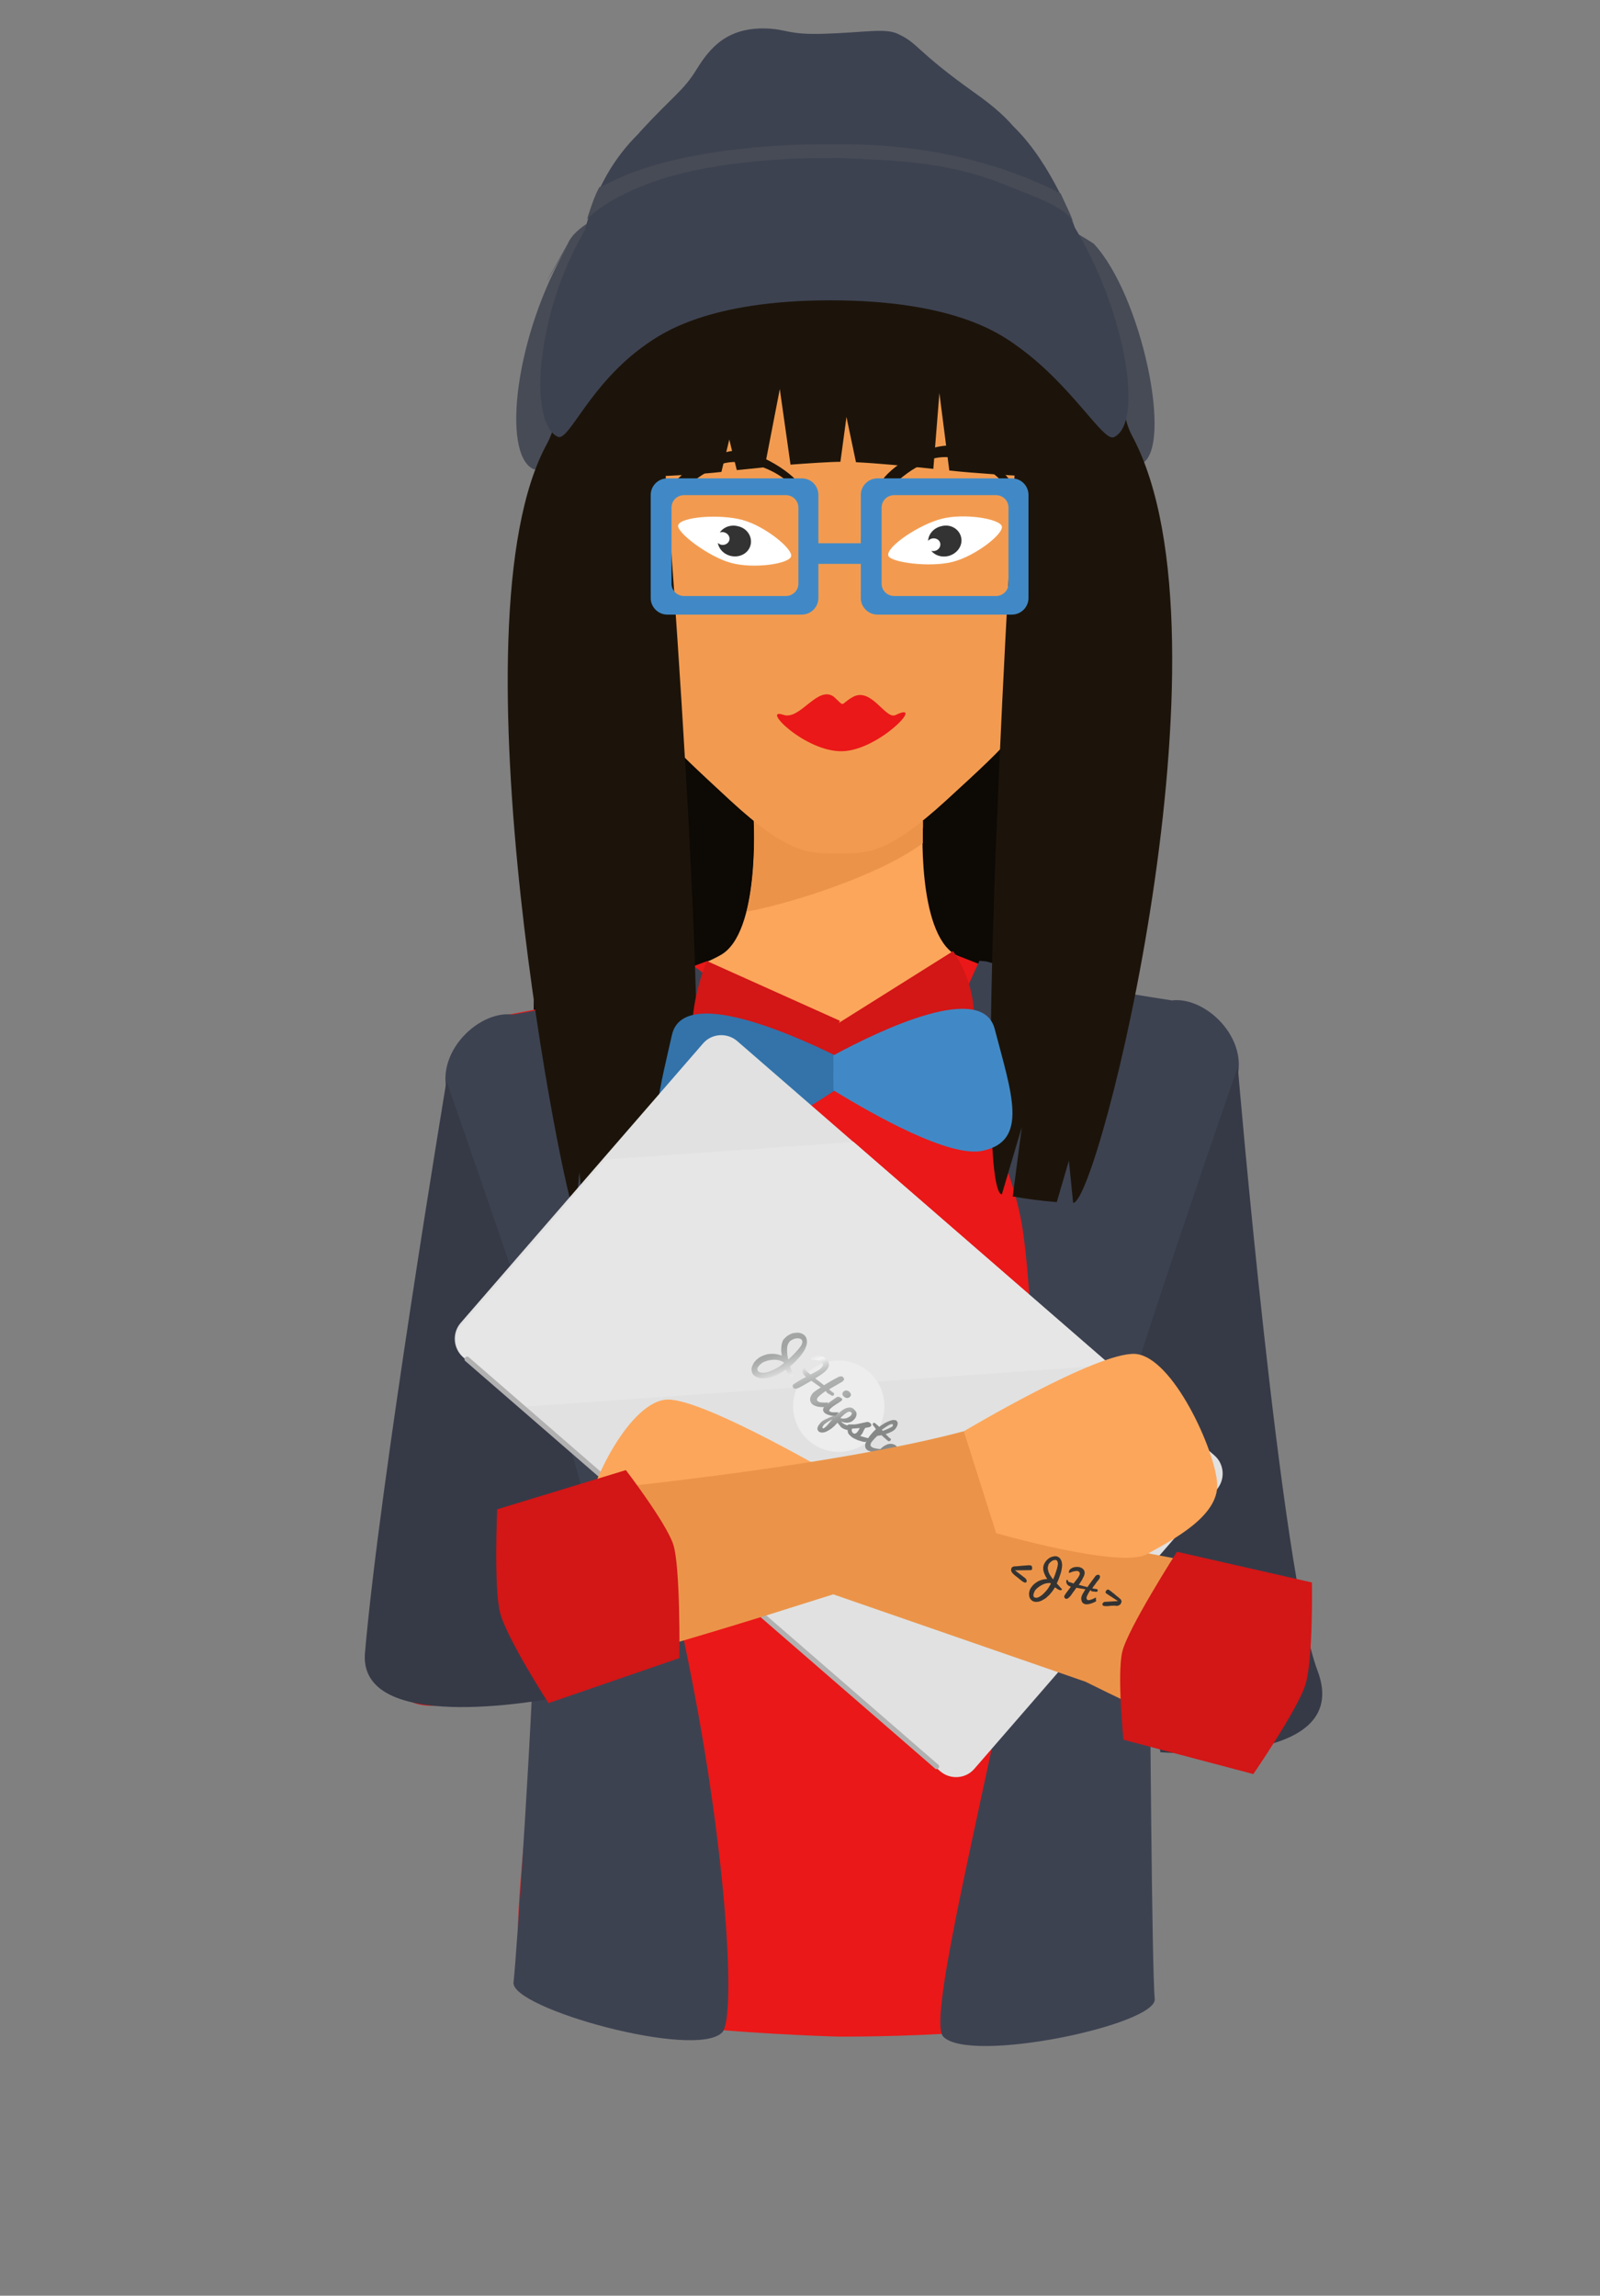 <?xml version="1.0" encoding="utf-8"?>
<!-- Generator: Adobe Illustrator 22.0.0, SVG Export Plug-In . SVG Version: 6.00 Build 0)  -->
<svg version="1.1" id="Calque_1" xmlns="http://www.w3.org/2000/svg" xmlns:xlink="http://www.w3.org/1999/xlink" x="0px" y="0px"
	 viewBox="0 0 792 1135.9" style="enable-background:new 0 0 792 1135.9;" xml:space="preserve">
<rect x="0" y="0" width="792" height="1135.9" fill="#808080" stroke="none"/>
<style type="text/css">
	.st0{fill:#0D0905;}
	.st1{fill:#FCA65B;}
	.st2{fill:#EB9449;}
	.st3{fill:#F29B50;}
	.st4{fill:#D31616;}
	.st5{fill:#EA1818;}
	.st6{fill:#FFFFFF;}
	.st7{fill:#333333;}
	.st8{fill:#1C140A;}
	.st9{fill:#261E14;}
	.st10{fill:#3D4251;}
	.st11{fill:#363A47;}
	.st12{fill:#474B56;}
	.st13{fill:#4189C6;}
	.st14{fill:#3373AA;}
	.st15{fill:#E1E1E1;}
	.st16{clip-path:url(#SVGID_2_);fill:#E6E6E6;}
	.st17{fill:#B2B1B1;}
	.st18{fill:#EDEDED;}
	.st19{fill:url(#SVGID_3_);}
	.st20{fill:url(#SVGID_4_);}
	.st21{fill:url(#SVGID_5_);}
	.st22{fill:url(#SVGID_6_);}
	.st23{fill:url(#SVGID_7_);}
	.st24{fill:url(#SVGID_8_);}
	.st25{fill:url(#SVGID_9_);}
	.st26{fill:url(#SVGID_10_);}
</style>
<g>
	<g>
		<path class="st0" d="M417.8,361.5c-2,1.3-4,35-5.5,69.5c-1.5-34.6-3.5-68.2-5.5-69.5c-4.2-2.8-142.6,4.1-142.6,4.1v134.9
			c0,0,56.9,6.5,148.1,5.8c91.2,0.7,148.1-5.8,148.1-5.8V365.7C560.4,365.7,422,358.8,417.8,361.5z"/>
	</g>
	<g>
		<path class="st1" d="M603.3,547.2c-5.5-36.5-43.2-50.6-61.7-56.1s-49.1-7.6-68.5-18.6c-19.4-11.1-16.3-66.4-16.3-66.4H415h-41.9
			c0,0,3.1,55.4-16.3,66.4c-19.4,11.1-50,13.1-68.5,18.6s-49.6,19.7-55.2,56.1c-4.4,29.2-17.6,113.7-17.6,113.7h199.4h199.4
			C614.4,661,607.8,576.4,603.3,547.2z"/>
	</g>
	<g>
		<path class="st2" d="M369.6,451.1L369.6,451.1c22.5-4.2,66-18.1,87.2-33.9c0-1.7,0-3.2,0-4.5v-0.1c0-0.6,0-1.1,0-1.7
			c0-0.1,0-0.2,0-0.3c0-0.4,0-0.8,0.1-1.3c0-0.1,0-0.2,0-0.3c0-0.4,0-0.7,0-1c0-0.1,0-0.2,0-0.2c0-0.3,0-0.5,0-0.8v-0.1
			c0-0.2,0-0.3,0-0.5s0-0.3,0-0.3h-41.8h-41.9C373.2,406,374.6,431.3,369.6,451.1z"/>
	</g>
	<g>
		<path class="st3" d="M534.2,267.8c0,0,17.7-75.4-2.9-117.4c-22.2-45.2-55.4-71.1-116.3-71.1s-94.1,25.8-116.3,71.1
			c-20.6,41.9-2.9,117.4-2.9,117.4c-27.7-5.5-22.5,24.7-13.9,38.4c7.2,11.4,7.3,12.6,11.7,25.1c6.2,18,20.5,5.6,20.5,5.6
			c8.3,23.1,14.2,28.5,47.3,59.1c28.8,26.6,38.9,26.3,53.5,26.3s24.4,0.3,53.5-26.3c33.2-30.4,39-36,47.3-59.1
			c0,0,14.3,12.5,20.5-5.6c4.3-12.5,4.5-13.7,11.6-25.1C556.7,292.5,561.9,262.2,534.2,267.8z"/>
	</g>
	<path id="sleeve_9_" class="st4" d="M225,519c0,0-6.4,249-25.4,299.8s71.8,9.2,71.8,9.2l17-36.3c0,0,7.9-45.5,7.8-58.4
		C296.2,720.5,225,519,225,519z"/>
	<path id="sleeve_8_" class="st4" d="M608.9,535.4c0,0,6.4,208.8,25.4,259.6s-81.9,25.4-81.9,25.4l-18.1-42c0,0,3.3-15.9,3.3-28.7
		C537.8,736.9,608.9,535.4,608.9,535.4z"/>
	<g>
		<path class="st5" d="M220.6,575.1c-1.5-34.3-3.9-66.7,31.7-73.2c13.4-2.4,56.6-11.1,56.6-11.1l41-15.2c0,0,3.3,64,62.7,64
			s60.6-67.1,60.6-67.1l58.1,22.8c29,2.3,29.2,4.1,42.5,6.6c32.7,6,37.9,29.2,36.9,62.6c-0.5,15.3-40.9,134.5-52,225.6
			c-14.3,116.5,17.6,180.3,1.5,197c-21,21.7-145.4,20.6-145.4,20.6s-136.4-3.6-153.1-23.6c-17.1-20.6,13.6-122.8-2-225
			C248.1,683.2,222,607.3,220.6,575.1z"/>
	</g>
	<path id="eye_7_" class="st6" d="M367.6,257.3c11.3,3.1,25,14.4,24,18c-1,3.7-18.5,6.3-29.8,3.2c-11.3-3.1-27.1-15.2-26.1-18.6
		C336.8,255.7,356.3,254.2,367.6,257.3z"/>
	<path id="pupill_7_" class="st7" d="M371.5,269.8c-1.1,4.1-5.6,6.4-10.1,5.2c-3.3-0.9-5.6-3.5-6.1-6.4c0.4,0.4,0.9,0.7,1.5,0.9
		c1.8,0.5,3.7-0.5,4.2-2.1c0.5-1.7-0.6-3.5-2.5-4c-0.7-0.2-1.5-0.2-2.2,0.1c1.8-2.7,5.5-4.1,9.1-3.1
		C369.9,261.4,372.6,265.7,371.5,269.8z"/>
	<path id="eye_6_" class="st6" d="M466.1,256.7c11.3-2.9,28.8,0,29.8,3.7s-13,14.7-24.3,17.6s-31,0.3-31.9-3.1
		C438.6,270.6,454.8,259.6,466.1,256.7z"/>
	<path id="pupill_6_" class="st7" d="M475.7,265.6c1.1,4.1-1.7,8.3-6.2,9.5c-3.3,0.8-6.6-0.2-8.5-2.5c0.6,0.1,1.2,0.1,1.8,0
		c1.9-0.5,3-2.2,2.6-3.9c-0.4-1.7-2.3-2.7-4.2-2.2c-0.7,0.2-1.4,0.6-1.8,1.1c0.2-3.3,2.7-6.3,6.4-7.2
		C470.2,259.1,474.6,261.5,475.7,265.6z"/>
	<path id="mounth_2_" class="st5" d="M387.8,353.7c-11.6-4,11,18.6,29.3,18s41.4-25.3,26.2-17.9c-5,2.4-12-14.1-21.2-8.9
		c-6.6,3.7-3.4,5.4-9.4-0.2C404.6,339,396.1,356.5,387.8,353.7z"/>
	<path id="eyebrows_7_" class="st8" d="M364.7,222.9c-12.5,0.7-30.6,11.6-33.8,20.8c-3.9,11.3,10.3-6.3,20.3-10.7
		c8.5-7.9,24.8-4,34.5,2.2c9.6,6.1,11.6,15.2,11.6,7.2C394.7,234.6,374.8,222.9,364.7,222.9z"/>
	<path id="eyebrows_6_" class="st8" d="M468.5,220.5c-12.5,0.7-30.6,11.6-33.8,20.8c-3.9,11.3,10.3-6.3,20.3-10.7
		c8.5-7.9,24.8-4,34.5,2.2c9.6,6.1,11.6,15.2,11.6,7.2C498.5,232.2,478.6,220.5,468.5,220.5z"/>
	<path class="st9" d="M398.9,159.6c0,0,5.5,16.4,6.7,25.7c1.3,9.3,2.3,20.4,2.3,20.4s2.1-7-0.3-20.9
		C405.2,170.9,398.9,159.6,398.9,159.6z"/>
	<path class="st9" d="M358.3,216.3c0,0-1.5-15.4,4.6-33.1s21.1-21.5,21.1-21.5s-10.7,5.9-17.3,21.8
		C360,199.3,358.3,216.3,358.3,216.3z"/>
	<path class="st9" d="M450.5,202.9c0,0-0.7-13.8-8.5-28.5s-21.5-16.1-21.5-16.1s10.2,3.8,18.2,16.8S450.5,202.9,450.5,202.9z"/>
	<path id="sleeve_28_" class="st10" d="M484.8,475.4c0,0,1.2,0.1,3.3,0.3c44,11.9,60.7,14.4,92,19.3c17.5-2.2,40.9,21.1,30.6,42.9
		s-41.6,218.7-41.6,254.5s1.1,183.8,2.5,196.6s-91.6,32.4-104.7,18.7c-7.1-7.4,13.5-91.5,34.2-190.2c17.5-83,8.7-188.6,4.8-211.3
		c-8.7-49.6-41.2-86.6-41.2-86.6"/>
	<path id="sleeve" class="st11" d="M612.7,527.9c0,0,21.2,250.4,39.5,298.8c18.3,48.4-77.8,40.3-77.8,40.3l-16.8-98.2
		c0,0-5.3-42.4-5.3-54.7C552.2,702,612.7,527.9,612.7,527.9z"/>
	<g>
		<path class="st12" d="M280.9,121.7c0.1-0.4-23.1,40,0.2-1.2c13.1-31.2,178.2-53.9,260.2,0c23.8,25.1,39.9,101.5,23.6,109.1
			c-5.8,2.7-25.3-25.7-55.4-46.8c-8.4-5.9-33.2-23.6-98.1-23.6s-89.7,17.7-98.1,23.6c-30.1,21.1-43.4,52.1-49.3,49.3
			C248.1,224.6,255.1,165.4,280.9,121.7z"/>
	</g>
	<path id="sleeve_30_" class="st10" d="M348.9,482.4c0,0-4.2-4.3-6.3-4.1c-44,11.9-57.7,18.8-89,23.7c-17.5-2.2-40.9,21.1-30.6,42.9
		c10.3,21.8,41.6,218.7,41.6,254.5s-8.9,168.7-10.4,181.5s90.2,38.3,103.3,24.7c7.1-7.4,2.1-94-18.7-192.7
		c-17.5-83-15.1-177-11.1-199.7c8.7-49.6,41.2-86.6,41.2-86.6"/>
	<path id="sleeve_29_" class="st11" d="M221,534.9c0,0-33.4,200.8-40.4,283.7c-2.3,41.2,95.7,21.2,95.7,21.2l-2.7-54.3
		c0,0,14.7-33.9,14.7-46.2C288.3,727,221,534.9,221,534.9z"/>
	<path id="glasses_11_" class="st13" d="M404.3,268.8h25.1V279h-25.1V268.8z"/>
	<g>
		<path class="st8" d="M553.6,182.8C519.4,62.5,415.8,62.5,415.8,62.5s-103.6,0-137.9,120.2c-2.9,10.1-0.3,24.3-7.1,36.8
			c-49.1,89.1,9.6,380.1,13.7,380.7c1.2-7.3,2.3-20.1,2.3-20.1l2.1,19.6c5.5,0.4,12.9,0.7,18.5,0.2l0.2-27.7l4.6,26.6
			c5.2-0.7,17.2-2.1,22.1-3.1l-0.5-12.7l4.8,11.9c19-4.7-9.1-359.4-9.1-359.4s17.6-0.8,27.6-2l0,0l3.9-16l3.7,15.1
			c4.4-0.4,9.1-0.9,13.8-1.4l7.5-38.7l5.3,37.4c7.8-0.6,19.9-1.4,24.6-1.4h0.1l3-22.2l4.7,22.4c10.5,0.5,25.2,1.9,38.3,3.3l3-37.5
			l4.9,38.3c12.4,1.4,32.3,2.5,32.3,2.5S480.4,588,495.9,591l9.9-33.3l-4.5,34.3c6.8,1.2,14.2,2.2,21.8,2.8l6-20.5l2.1,20.9
			c12.5,0.4,82.3-278.9,29.6-378.8C554.5,205.3,556.3,192.2,553.6,182.8z"/>
	</g>
	<path id="glasses_10_" class="st13" d="M396.9,236.7h-66.6c-4.5,0-8.2,3.7-8.2,8.2v51c0,4.5,3.7,8.2,8.2,8.2h66.6
		c4.5,0,8.2-3.7,8.2-8.2v-51C405.1,240.4,401.5,236.7,396.9,236.7z M395.2,288.8c0,3.4-2.8,6.1-6.2,6.1h-50.4
		c-3.4,0-6.2-2.7-6.2-6.1v-37.7c0-3.4,2.8-6.1,6.2-6.1H389c3.4,0,6.2,2.7,6.2,6.1V288.8z"/>
	<path id="glasses_9_" class="st13" d="M500.9,236.7h-66.6c-4.5,0-8.2,3.7-8.2,8.2v51c0,4.5,3.7,8.2,8.2,8.2h66.6
		c4.5,0,8.2-3.7,8.2-8.2v-51C509.1,240.4,505.5,236.7,500.9,236.7z M499.2,288.8c0,3.4-2.8,6.1-6.2,6.1h-50.4
		c-3.4,0-6.2-2.7-6.2-6.1v-37.7c0-3.4,2.8-6.1,6.2-6.1H493c3.4,0,6.2,2.7,6.2,6.1V288.8z"/>
	<g>
		<path class="st10" d="M289.6,113.8c0.1-0.4,0.1-0.7,0.2-1.1c5.5-20.3,14.6-35.1,26.4-46.7c0.3-0.4,0.6-0.8,1-1.2
			c16-17.4,21-19.7,27.7-30.6s15.4-20.8,34.7-20.1c10.2,0.4,10.6,3.2,28.4,2.6c19.9-0.6,30-2.9,36.3,0c10.7,4.9,8.3,8,38.7,29.6
			c6.3,4.5,13,9.7,18.6,16.2c19.6,19,30.5,50.2,30.5,50.2c24.7,40.7,34.4,96.6,19.3,103.6c-5.4,2.5-20.9-26.2-48.9-45.8
			c-7.8-5.5-30.9-21.9-91.4-21.9c-60.4,0-83.6,16.4-91.4,21.9c-28,19.6-38.1,48.2-43.6,45.6C261.3,209.2,265.4,154.4,289.6,113.8z"
			/>
	</g>
	<g>
		<g>
			<path class="st12" d="M291.2,106.5c2.2-6.8,3.5-10.2,5.4-13.8c1-0.4,11.5-5.4,12.6-5.8c34.9-14.4,83.8-15.5,98-15.5
				c2.2,0,3.6,0,4.3,0c0.6,0,2.1,0,4.2,0c13.9,0,61.7,0,109.3,24.3c2,4.3,4.3,9.3,4.3,9.3c1,2.2,1.4,3.4,2.2,5.4
				c-3.1-8-22.5-14.2-33.1-18.6c-31.7-13.1-61.2-12.4-82.7-13.6c-2.4-0.1-3.8,0-3.9,0h-0.3H411c-0.1,0-1.5,0-3.9,0
				c-13.1,0-58.3,1-89.9,14.1c-10.7,4.4-20.5,9.9-26.6,16.1"/>
		</g>
	</g>
	<g>
		<path class="st4" d="M471.8,470.6c15.8,23.9,13.3,52.2-6.3,64.5c-19.6,12.3-49.1,4.1-67.6-18.1L471.8,470.6z"/>
	</g>
	<g>
		<path class="st4" d="M349.9,475.5c-12.3,30.7-8.8,60.9,8.7,68.7c17.5,7.9,42.4-9.5,57.2-39.1L349.9,475.5z"/>
	</g>
	<g id="tie_12_">
		<path id="tie_14_" class="st14" d="M427.7,529.6c0,0-88.1-49.1-95.1-17.5s-15.1,55.7,8.2,59.7
			C364.1,575.8,427.7,529.6,427.7,529.6z"/>
		<path id="tie_13_" class="st13" d="M412.5,522.2c24.8-13.4,73.9-36.4,79.9-13c8.2,31.5,17.1,55.3-6,60.2
			c-16.2,3.5-53.2-17.3-73.8-29.9C412.3,524.2,412.7,537.3,412.5,522.2z"/>
	</g>
	<g>
		<path class="st15" d="M229.2,671.5l236.2,204.9c5,4.3,12.6,3.8,16.9-1.2l120-138.2c4.3-5,3.8-12.6-1.2-16.9l-236.2-205
			c-5-4.3-12.6-3.8-16.9,1.2L228,654.6C223.7,659.6,224.3,667.2,229.2,671.5z"/>
		<g>
			<g>
				<defs>
					
						<rect id="SVGID_1_" x="218.1" y="566.3" transform="matrix(0.998 -7.078110e-02 7.078110e-02 0.998 -43.287 30.042)" width="368.4" height="119.1"/>
				</defs>
				<clipPath id="SVGID_2_">
					<use xlink:href="#SVGID_1_"  style="overflow:visible;"/>
				</clipPath>
				<path class="st16" d="M230.1,672.2l236.2,204.9c5,4.3,12.6,3.8,16.9-1.2l119.9-138.3c4.3-5,3.8-12.6-1.2-16.9L365.8,515.8
					c-5-4.3-12.6-3.8-16.9,1.2l-120,138.3C224.6,660.3,225.2,667.9,230.1,672.2z"/>
			</g>
		</g>
		<path class="st17" d="M462.9,875.1L230.3,673.4c-0.5-0.4-0.5-1.2-0.1-1.6l0.2-0.2c0.4-0.5,1.2-0.5,1.6-0.1l232.5,201.7
			c0.5,0.4,0.5,1.2,0.1,1.6l-0.2,0.2C464.1,875.5,463.3,875.5,462.9,875.1z"/>
		<circle class="st18" cx="415.2" cy="695.8" r="22.6"/>
		<g>
			<g>
				
					<linearGradient id="SVGID_3_" gradientUnits="userSpaceOnUse" x1="-188.961" y1="1678.353" x2="-59.28" y2="1603.482" gradientTransform="matrix(0.755 0.655 0.655 -0.755 -576.034 2048.796)">
					<stop  offset="0" style="stop-color:#A8AAAA"/>
					<stop  offset="6.716418e-02" style="stop-color:#A1A3A3"/>
					<stop  offset="8.773019e-02" style="stop-color:#A8AAAA"/>
					<stop  offset="0.118" style="stop-color:#BCBDBD"/>
					<stop  offset="0.153" style="stop-color:#DCDCDC"/>
					<stop  offset="0.177" style="stop-color:#F4F4F4"/>
					<stop  offset="0.178" style="stop-color:#EFF0F0"/>
					<stop  offset="0.191" style="stop-color:#D7D7D7"/>
					<stop  offset="0.204" style="stop-color:#C3C4C4"/>
					<stop  offset="0.22" style="stop-color:#B5B6B6"/>
					<stop  offset="0.24" style="stop-color:#ADAEAE"/>
					<stop  offset="0.276" style="stop-color:#ABACAC"/>
					<stop  offset="0.296" style="stop-color:#9A9B9B"/>
					<stop  offset="0.32" style="stop-color:#8F9090"/>
					<stop  offset="0.355" style="stop-color:#888989"/>
					<stop  offset="0.45" style="stop-color:#868787"/>
					<stop  offset="0.488" style="stop-color:#8E8F8F"/>
					<stop  offset="0.592" style="stop-color:#9D9F9F"/>
					<stop  offset="0.711" style="stop-color:#A6A8A8"/>
					<stop  offset="0.873" style="stop-color:#A9ABAB"/>
					<stop  offset="0.963" style="stop-color:#DCDCDC"/>
				</linearGradient>
				<path class="st19" d="M374,673.3c0.7-0.8,1.5-1.4,2.5-2c1-0.5,2.1-0.9,3.2-1.2c1.2-0.2,2.4-0.3,3.6-0.2c1.3,0.1,2.5,0.4,3.7,0.9
					c-0.1-0.8-0.2-1.6-0.3-2.4c0-0.8,0-1.6,0.1-2.3s0.2-1.4,0.4-2c0.2-0.6,0.5-1.2,0.9-1.6c0.5-0.6,1.1-1.1,1.6-1.5
					c0.6-0.4,1.2-0.7,1.8-1c0.6-0.3,1.2-0.4,1.9-0.5c0.6-0.1,1.2-0.1,1.8-0.1c0.6,0.1,1.1,0.2,1.6,0.4s1,0.5,1.3,0.8
					c0.5,0.4,0.9,1,1.1,1.7s0.3,1.5,0.2,2.4c-0.1,0.9-0.5,1.9-1,3c-0.6,1.1-1.4,2.3-2.5,3.6c-0.8,0.9-1.6,1.8-2.4,2.6
					s-1.6,1.5-2.4,2.2c0.2,0.5,0.3,1,0.5,1.6c0.2,0.5,0.4,1,0.5,1.6c0,0.1,0.1,0.2,0.1,0.4c0.1,0.2,0.1,0.3,0.2,0.5
					c0,0.2,0.1,0.3,0.1,0.4c0,0.1,0,0.2-0.1,0.3c0,0.1-0.1,0.1-0.2,0.1s-0.2,0-0.3,0c-0.1,0-0.2,0-0.3,0c-0.1,0-0.2,0-0.2-0.1
					c-0.1,0-0.3-0.1-0.4-0.3c-0.3-0.3-0.6-0.7-1-1.2c-0.3-0.5-0.7-1.1-1-1.7c-1.2,0.8-2.3,1.5-3.4,2.1s-2.2,1-3.2,1.4
					c-1,0.3-2,0.6-2.9,0.7c-0.9,0.1-1.8,0.1-2.5,0.1c-0.8-0.1-1.5-0.2-2.1-0.5c-0.6-0.2-1.1-0.5-1.6-0.9s-0.8-0.8-1-1.4
					c-0.2-0.5-0.3-1.1-0.3-1.7c0-0.6,0.2-1.3,0.5-1.9C372.9,674.7,373.3,674,374,673.3z M375.7,675.8c-0.5,0.6-0.8,1.1-0.8,1.6
					s0.1,0.9,0.5,1.2s0.9,0.5,1.7,0.6c0.8,0.1,1.7,0,2.8-0.3c1.1-0.3,2.3-0.8,3.7-1.5c1.4-0.7,2.8-1.6,4.4-2.9l-0.1-0.5
					c-0.7-0.4-1.4-0.7-2.2-0.9c-0.8-0.2-1.6-0.3-2.3-0.3c-0.8,0-1.6,0.1-2.3,0.2c-0.8,0.1-1.5,0.3-2.2,0.6c-0.7,0.2-1.3,0.5-1.8,0.9
					C376.4,675,376,675.4,375.7,675.8z M390.8,663.9c-0.4,0.5-0.7,1-0.9,1.6c-0.2,0.6-0.3,1.3-0.3,2.1s0,1.6,0.1,2.4
					c0.1,0.9,0.3,1.8,0.5,2.7c0.8-0.7,1.6-1.5,2.4-2.3s1.7-1.7,2.5-2.7c0.6-0.7,1-1.3,1.4-1.8c0.3-0.5,0.5-1,0.6-1.4s0.1-0.8,0-1.1
					s-0.2-0.5-0.5-0.7c-0.2-0.2-0.5-0.3-0.8-0.4c-0.3-0.1-0.6-0.1-1-0.1s-0.7,0-1.1,0.1s-0.8,0.2-1.1,0.4c-0.4,0.2-0.7,0.3-1.1,0.6
					C391.3,663.3,391,663.6,390.8,663.9z"/>
				
					<linearGradient id="SVGID_4_" gradientUnits="userSpaceOnUse" x1="-192.184" y1="1696.281" x2="-26.456" y2="1600.598" gradientTransform="matrix(0.755 0.655 0.655 -0.755 -576.034 2048.796)">
					<stop  offset="0" style="stop-color:#A8AAAA"/>
					<stop  offset="6.716418e-02" style="stop-color:#A1A3A3"/>
					<stop  offset="8.773019e-02" style="stop-color:#A8AAAA"/>
					<stop  offset="0.118" style="stop-color:#BCBDBD"/>
					<stop  offset="0.153" style="stop-color:#DCDCDC"/>
					<stop  offset="0.177" style="stop-color:#F4F4F4"/>
					<stop  offset="0.178" style="stop-color:#EFF0F0"/>
					<stop  offset="0.191" style="stop-color:#D7D7D7"/>
					<stop  offset="0.204" style="stop-color:#C3C4C4"/>
					<stop  offset="0.22" style="stop-color:#B5B6B6"/>
					<stop  offset="0.24" style="stop-color:#ADAEAE"/>
					<stop  offset="0.276" style="stop-color:#ABACAC"/>
					<stop  offset="0.296" style="stop-color:#9A9B9B"/>
					<stop  offset="0.32" style="stop-color:#8F9090"/>
					<stop  offset="0.355" style="stop-color:#888989"/>
					<stop  offset="0.45" style="stop-color:#868787"/>
					<stop  offset="0.488" style="stop-color:#8E8F8F"/>
					<stop  offset="0.592" style="stop-color:#9D9F9F"/>
					<stop  offset="0.711" style="stop-color:#A6A8A8"/>
					<stop  offset="0.873" style="stop-color:#A9ABAB"/>
					<stop  offset="0.963" style="stop-color:#DCDCDC"/>
				</linearGradient>
				<path class="st20" d="M408.7,688.3c-0.8,0.5-1.5,1-2.2,1.6c-0.6,0.5-1.2,1-1.6,1.4c-0.3,0.4-0.5,0.8-0.5,1.1
					c0,0.4,0.1,0.7,0.5,1c0.1,0.1,0.4,0.2,0.6,0.3c0.3,0.1,0.6,0.2,1,0.2s0.9,0.1,1.5,0.1s1.2,0,1.9-0.1c0,0,0,0.2-0.1,0.3
					c0,0.1-0.1,0.4-0.2,0.7s-0.3,0.7-0.4,1.2c-0.8,0.1-1.6,0.1-2.3,0.1c-0.7,0-1.4-0.1-2-0.2s-1.2-0.3-1.6-0.5
					c-0.5-0.2-0.9-0.4-1.2-0.7c-0.4-0.3-0.6-0.7-0.8-1.1c-0.2-0.4-0.3-0.8-0.3-1.3s0.1-0.9,0.3-1.4c0.2-0.5,0.5-1,0.9-1.5
					c0.1-0.2,0.3-0.4,0.6-0.6c0.3-0.2,0.6-0.5,0.9-0.7c0.3-0.3,0.7-0.5,1.2-0.8c0.4-0.3,0.9-0.6,1.4-0.9c-0.8-0.6-1.6-1.1-2.4-1.7
					c-0.8-0.5-1.5-1.1-2.3-1.6c-0.6,0.3-1.1,0.7-1.7,1s-1.1,0.6-1.6,0.9c-0.5,0.3-0.9,0.5-1.4,0.8c-0.4,0.2-0.8,0.4-1.1,0.6
					c-0.8,0.4-1.5,0.6-1.9,0.6c-0.5,0-0.8-0.1-1-0.2c-0.1-0.1-0.3-0.3-0.3-0.4c-0.1-0.2-0.2-0.3-0.2-0.5s0-0.3,0-0.5
					s0.1-0.3,0.3-0.5c0.1-0.1,0.2-0.2,0.3-0.2c1-0.7,2-1.3,3-1.9s2-1.1,2.9-1.6c-0.3-0.3-0.6-0.6-0.8-0.9c-0.2-0.3-0.4-0.6-0.6-0.9
					c-0.1-0.3-0.2-0.7-0.2-1.1c0-0.4,0.1-0.8,0.2-1.2c0.1-0.1,0.1-0.2,0.2-0.3s0.1-0.2,0.2-0.3c0.2-0.3,0.4-0.3,0.6-0.1
					c0.1,0.1,0.2,0.3,0.2,0.5s0,0.6,0,1c0.3,0.2,0.6,0.4,0.8,0.7c0.3,0.2,0.6,0.5,0.9,0.7l0.8,0.7c0.7-0.4,1.3-0.7,1.9-1
					s1.2-0.7,1.8-1c0.4-0.2,0.7-0.5,1-0.7c0.3-0.3,0.6-0.5,0.8-0.8c0.2-0.2,0.4-0.4,0.5-0.7c0.1-0.2,0.2-0.4,0.2-0.7
					c0-0.2,0-0.4-0.1-0.6c-0.1-0.2-0.2-0.4-0.4-0.6c-0.2-0.1-0.4-0.3-0.7-0.4c-0.3-0.1-0.6-0.3-1-0.4c-0.4-0.1-0.8-0.2-1.3-0.3
					s-1.1-0.1-1.7-0.1c-0.2,0-0.4,0-0.6-0.1s-0.3-0.1-0.4-0.2c0,0,0-0.1,0.1-0.3s0.3-0.4,0.5-0.6c0.3-0.3,0.6-0.5,0.9-0.7
					c0.4-0.1,0.8-0.2,1.2-0.3c0.4,0,0.9,0,1.3,0.1c0.5,0.1,0.9,0.2,1.4,0.3c0.4,0.2,0.8,0.3,1.2,0.5c0.4,0.2,0.7,0.4,1,0.7
					c0.4,0.3,0.7,0.7,1,1.2c0.3,0.4,0.4,0.9,0.5,1.4s0,1-0.2,1.5s-0.5,1.1-1,1.6c-0.2,0.3-0.5,0.5-0.9,0.9c-0.4,0.3-0.8,0.7-1.3,1
					c-0.5,0.4-1,0.7-1.6,1.1s-1.2,0.8-1.8,1.1c0.6,0.5,1.3,1,2.1,1.6c0.8,0.6,1.5,1.2,2.3,1.8c1.1-0.7,2.3-1.4,3.5-2.1
					c1.2-0.7,2.5-1.4,3.7-2c0.4-0.2,0.8-0.3,1.2-0.3c0.4,0,0.7,0.1,1,0.4c0.1,0.1,0.2,0.2,0.3,0.4c0.1,0.1,0.1,0.3,0.2,0.4
					c0,0.1,0,0.3,0,0.4c0,0.2-0.1,0.3-0.3,0.5c-0.1,0.1-0.3,0.3-0.4,0.4c-0.2,0.2-0.4,0.3-0.6,0.4c-0.4,0.2-0.9,0.5-1.4,0.8
					s-1,0.6-1.5,0.9c-0.5,0.3-1.1,0.6-1.6,0.9c-0.5,0.3-1.1,0.6-1.6,1c0.4,0.3,0.7,0.5,1,0.8c0.3,0.2,0.5,0.4,0.6,0.5
					c0.1,0,0.1,0.1,0.2,0.1s0.1,0.1,0.2,0.1c0.2,0.1,0.3,0.3,0.4,0.4c0.1,0.1,0.1,0.2,0.1,0.4s0,0.2-0.1,0.3s-0.1,0.2-0.2,0.3
					s-0.2,0.2-0.3,0.2c-0.1,0-0.2,0-0.4,0c-0.1,0-0.2-0.1-0.3-0.1c-0.1-0.1-0.2-0.1-0.3-0.2c-0.2-0.1-0.3-0.2-0.4-0.3
					s-0.1-0.1-0.2-0.1h-0.1c0,0,0,0-0.1,0c0,0-0.1-0.1-0.2-0.1c-0.1-0.1-0.2-0.2-0.4-0.3c-0.2-0.2-0.4-0.3-0.7-0.5
					C409.1,688.6,408.9,688.4,408.7,688.3z"/>
				
					<linearGradient id="SVGID_5_" gradientUnits="userSpaceOnUse" x1="-180.357" y1="1695.867" x2="-42.26" y2="1616.137" gradientTransform="matrix(0.755 0.655 0.655 -0.755 -576.034 2048.796)">
					<stop  offset="0" style="stop-color:#A8AAAA"/>
					<stop  offset="6.716418e-02" style="stop-color:#A1A3A3"/>
					<stop  offset="8.773019e-02" style="stop-color:#A8AAAA"/>
					<stop  offset="0.118" style="stop-color:#BCBDBD"/>
					<stop  offset="0.153" style="stop-color:#DCDCDC"/>
					<stop  offset="0.177" style="stop-color:#F4F4F4"/>
					<stop  offset="0.178" style="stop-color:#EFF0F0"/>
					<stop  offset="0.191" style="stop-color:#D7D7D7"/>
					<stop  offset="0.204" style="stop-color:#C3C4C4"/>
					<stop  offset="0.22" style="stop-color:#B5B6B6"/>
					<stop  offset="0.24" style="stop-color:#ADAEAE"/>
					<stop  offset="0.276" style="stop-color:#ABACAC"/>
					<stop  offset="0.296" style="stop-color:#9A9B9B"/>
					<stop  offset="0.32" style="stop-color:#8F9090"/>
					<stop  offset="0.355" style="stop-color:#888989"/>
					<stop  offset="0.45" style="stop-color:#868787"/>
					<stop  offset="0.488" style="stop-color:#8E8F8F"/>
					<stop  offset="0.592" style="stop-color:#9D9F9F"/>
					<stop  offset="0.711" style="stop-color:#A6A8A8"/>
					<stop  offset="0.873" style="stop-color:#A9ABAB"/>
					<stop  offset="0.963" style="stop-color:#DCDCDC"/>
				</linearGradient>
				<path class="st21" d="M413.7,700.7c-0.4,0-0.8,0-1.3-0.1s-1-0.1-1.5-0.3c-0.5-0.1-1-0.3-1.5-0.5s-0.9-0.4-1.2-0.7
					c-0.3-0.3-0.5-0.5-0.6-0.8s-0.2-0.5-0.2-0.8s0.1-0.5,0.2-0.8s0.3-0.5,0.5-0.8c0.3-0.4,0.7-0.7,1.2-1.1c0.5-0.4,1-0.8,1.6-1.2
					s1.1-0.8,1.7-1.2s1.1-0.8,1.6-1.1c0.2-0.1,0.4-0.2,0.6-0.2s0.4,0,0.6,0.1s0.4,0.2,0.6,0.3s0.4,0.2,0.5,0.3
					c0.2,0.2,0.4,0.4,0.4,0.6c0,0.2-0.1,0.3-0.2,0.5c-0.1,0.1-0.3,0.3-0.6,0.5c-0.3,0.2-0.6,0.4-0.9,0.6c-0.3,0.2-0.7,0.5-1.1,0.7
					c-0.4,0.3-0.8,0.5-1.2,0.8c-0.4,0.3-0.7,0.5-1.1,0.8c-0.3,0.3-0.6,0.6-0.9,0.8c-0.2,0.3-0.4,0.5-0.4,0.7c-0.1,0.2,0,0.4,0.2,0.5
					c0.2,0.2,0.5,0.3,0.9,0.4c0.4,0.1,0.8,0.1,1.2,0.1c0.4,0,0.9,0,1.3,0s0.8,0,1.1,0L413.7,700.7z M417.5,688.6
					c0.1-0.1,0.3-0.3,0.5-0.4c0.2-0.1,0.4-0.2,0.7-0.2c0.3,0,0.5,0,0.8,0.1s0.6,0.3,0.9,0.5c0.2,0.2,0.4,0.4,0.5,0.6
					c0.1,0.2,0.2,0.4,0.3,0.6c0,0.2,0,0.4,0,0.6c-0.1,0.2-0.2,0.4-0.4,0.6c-0.2,0.2-0.4,0.4-0.6,0.5s-0.5,0.2-0.7,0.2
					c-0.3,0-0.5,0-0.8-0.1s-0.6-0.3-0.9-0.5c-0.5-0.4-0.8-0.9-0.8-1.3C417,689.4,417.1,688.9,417.5,688.6z"/>
				
					<linearGradient id="SVGID_6_" gradientUnits="userSpaceOnUse" x1="-163.593" y1="1682.644" x2="-66.744" y2="1626.728" gradientTransform="matrix(0.755 0.655 0.655 -0.755 -576.034 2048.796)">
					<stop  offset="0" style="stop-color:#A8AAAA"/>
					<stop  offset="6.716418e-02" style="stop-color:#A1A3A3"/>
					<stop  offset="8.773019e-02" style="stop-color:#A8AAAA"/>
					<stop  offset="0.118" style="stop-color:#BCBDBD"/>
					<stop  offset="0.153" style="stop-color:#DCDCDC"/>
					<stop  offset="0.177" style="stop-color:#F4F4F4"/>
					<stop  offset="0.178" style="stop-color:#EFF0F0"/>
					<stop  offset="0.191" style="stop-color:#D7D7D7"/>
					<stop  offset="0.204" style="stop-color:#C3C4C4"/>
					<stop  offset="0.22" style="stop-color:#B5B6B6"/>
					<stop  offset="0.24" style="stop-color:#ADAEAE"/>
					<stop  offset="0.276" style="stop-color:#ABACAC"/>
					<stop  offset="0.296" style="stop-color:#9A9B9B"/>
					<stop  offset="0.32" style="stop-color:#8F9090"/>
					<stop  offset="0.355" style="stop-color:#888989"/>
					<stop  offset="0.45" style="stop-color:#868787"/>
					<stop  offset="0.488" style="stop-color:#8E8F8F"/>
					<stop  offset="0.592" style="stop-color:#9D9F9F"/>
					<stop  offset="0.711" style="stop-color:#A6A8A8"/>
					<stop  offset="0.873" style="stop-color:#A9ABAB"/>
					<stop  offset="0.963" style="stop-color:#DCDCDC"/>
				</linearGradient>
				<path class="st22" d="M416.3,703.5c0.6,0.5,1.2,0.9,1.7,1.2c0.6,0.3,1.1,0.5,1.7,0.7c0.6,0.1,1.1,0.2,1.6,0.2s1.1,0,1.6-0.1
					l-1.6,2c-0.4,0.1-0.8,0.1-1.2,0.1c-0.4,0-0.9-0.1-1.3-0.2c-0.4-0.1-0.9-0.3-1.3-0.5s-0.8-0.4-1.1-0.7l-0.1-0.1
					c-0.1-0.1-0.1-0.2-0.3-0.3c-0.1-0.2-0.3-0.4-0.5-0.7s-0.6-0.7-1-1.2l-0.1,0.2c-0.9,1-1.8,1.9-2.7,2.6c-0.9,0.7-1.8,1.2-2.6,1.6
					s-1.5,0.5-2.2,0.5s-1.2-0.2-1.6-0.5c-0.3-0.3-0.5-0.6-0.6-0.9c-0.1-0.3-0.1-0.7,0-1.1c0.1-0.4,0.3-0.8,0.6-1.2
					c0.3-0.4,0.6-0.8,0.9-1.2c0.2-0.2,0.5-0.5,0.8-0.7s0.7-0.5,1.1-0.7s0.8-0.4,1.3-0.6c0.4-0.2,0.9-0.4,1.3-0.6
					c1-0.4,2.1-0.8,3.3-1.1c0.4-0.4,0.9-0.8,1.4-1.2s0.9-0.8,1.4-1.1c0.5-0.4,1-0.7,1.5-0.9c0.5-0.3,1-0.4,1.5-0.5s1-0.1,1.5,0
					s1,0.4,1.4,0.8c0.3,0.3,0.6,0.6,0.9,1c0.2,0.4,0.4,0.7,0.4,1.2c0,0.4,0,0.8-0.2,1.3c-0.2,0.4-0.4,0.9-0.9,1.4
					c-0.3,0.4-0.7,0.7-1.1,1s-0.9,0.5-1.4,0.6s-1.1,0.2-1.7,0.1c-0.6,0-1.3-0.2-2-0.4L416.3,703.5z M407.6,705.3
					c0,0-0.1,0.1-0.2,0.2c-0.1,0.1-0.1,0.3-0.2,0.4c0,0.1-0.1,0.3-0.1,0.4c0,0.1,0.1,0.3,0.2,0.4c0.1,0.1,0.2,0.1,0.4,0
					c0.2-0.1,0.3-0.1,0.5-0.3c0.2-0.1,0.4-0.3,0.6-0.5s0.4-0.4,0.6-0.6c0.2-0.2,0.4-0.4,0.6-0.7s0.4-0.4,0.5-0.6
					c0.3-0.3,0.5-0.5,0.7-0.8c0.2-0.2,0.4-0.4,0.5-0.5c0.1-0.2,0.3-0.3,0.4-0.4c-0.3,0.1-0.6,0.2-0.9,0.4s-0.6,0.3-1,0.5
					c-0.3,0.2-0.6,0.4-0.9,0.6c-0.3,0.2-0.6,0.4-0.8,0.6c-0.3,0.2-0.5,0.3-0.6,0.5C407.8,705.1,407.7,705.2,407.6,705.3z M416,701.7
					c0.5,0.1,1,0.2,1.4,0.2s0.8,0,1.2-0.1c0.4-0.1,0.8-0.2,1.1-0.4c0.3-0.2,0.7-0.3,1-0.6c0.1-0.1,0.3-0.2,0.4-0.4
					c0.2-0.2,0.3-0.3,0.4-0.5s0.1-0.4,0.1-0.6c0-0.2-0.1-0.4-0.3-0.5c-0.2-0.2-0.4-0.3-0.7-0.3c-0.3,0-0.5,0-0.8,0.1
					s-0.6,0.3-0.9,0.5s-0.6,0.4-1,0.7c-0.3,0.3-0.6,0.6-1,0.9C416.6,701,416.2,701.4,416,701.7z"/>
				
					<linearGradient id="SVGID_7_" gradientUnits="userSpaceOnUse" x1="-173.044" y1="1698.954" x2="-37.096" y2="1620.465" gradientTransform="matrix(0.755 0.655 0.655 -0.755 -576.034 2048.796)">
					<stop  offset="0" style="stop-color:#A8AAAA"/>
					<stop  offset="6.716418e-02" style="stop-color:#A1A3A3"/>
					<stop  offset="8.773019e-02" style="stop-color:#A8AAAA"/>
					<stop  offset="0.118" style="stop-color:#BCBDBD"/>
					<stop  offset="0.153" style="stop-color:#DCDCDC"/>
					<stop  offset="0.177" style="stop-color:#F4F4F4"/>
					<stop  offset="0.178" style="stop-color:#EFF0F0"/>
					<stop  offset="0.191" style="stop-color:#D7D7D7"/>
					<stop  offset="0.204" style="stop-color:#C3C4C4"/>
					<stop  offset="0.22" style="stop-color:#B5B6B6"/>
					<stop  offset="0.24" style="stop-color:#ADAEAE"/>
					<stop  offset="0.276" style="stop-color:#ABACAC"/>
					<stop  offset="0.296" style="stop-color:#9A9B9B"/>
					<stop  offset="0.32" style="stop-color:#8F9090"/>
					<stop  offset="0.355" style="stop-color:#888989"/>
					<stop  offset="0.45" style="stop-color:#868787"/>
					<stop  offset="0.488" style="stop-color:#8E8F8F"/>
					<stop  offset="0.592" style="stop-color:#9D9F9F"/>
					<stop  offset="0.711" style="stop-color:#A6A8A8"/>
					<stop  offset="0.873" style="stop-color:#A9ABAB"/>
					<stop  offset="0.963" style="stop-color:#DCDCDC"/>
				</linearGradient>
				<path class="st23" d="M421.4,704.8c0.6,0,1,0,1.4,0s0.7,0,0.9-0.1c0.3,0,0.5-0.1,0.8-0.1c0.3-0.1,0.5-0.1,0.9-0.2
					c0.3-0.1,0.8-0.2,1.3-0.3s1.1-0.2,1.9-0.4c0.2,0,0.3-0.1,0.5-0.1s0.4,0,0.5,0c0.2,0,0.4,0.1,0.5,0.1c0.2,0.1,0.3,0.2,0.5,0.3
					c0.3,0.2,0.5,0.5,0.6,0.6c0.1,0.2,0.1,0.4,0.1,0.5s0,0.3-0.1,0.4s-0.1,0.2-0.2,0.3s-0.3,0.2-0.6,0.3c-0.3,0.1-0.5,0.1-0.8,0.2
					c-0.3,0-0.5,0.1-0.7,0.1s-0.4,0.1-0.5,0.1c-0.2,0.2-0.3,0.3-0.4,0.5s-0.2,0.3-0.3,0.5s-0.2,0.4-0.3,0.6
					c-0.1,0.2-0.2,0.4-0.3,0.7c-0.1,0.2-0.3,0.5-0.5,0.8s-0.5,0.6-0.8,1c0.3,0,0.7,0.1,1,0.2c0.3,0.1,0.7,0.2,1,0.3
					c0.4,0.1,0.7,0.2,1.1,0.3s0.8,0.2,1.3,0.2l-1.7,1.9c-0.6,0-1.2-0.1-1.9-0.3c-0.7-0.2-1.3-0.4-2-0.6c-0.7-0.3-1.3-0.6-1.9-0.9
					c-0.6-0.3-1.2-0.7-1.6-1.1c-0.3-0.3-0.6-0.6-0.9-0.9c-0.2-0.3-0.4-0.6-0.5-1c-0.1-0.3-0.1-0.7-0.1-1c0.1-0.3,0.2-0.7,0.4-1
					c-0.1-0.1-0.2-0.1-0.3-0.2c-0.1-0.1-0.2-0.1-0.2-0.2c-0.1-0.1-0.2-0.2-0.2-0.2c-0.1-0.1-0.1-0.2-0.1-0.2c0-0.1,0-0.2,0-0.3
					s0.1-0.2,0.3-0.4c0.1-0.1,0.3-0.2,0.4-0.3c0.2-0.1,0.3-0.1,0.5-0.1s0.3,0,0.5,0C421.2,704.8,421.3,704.8,421.4,704.8z
					 M421.5,706.9c0.1,0.1,0.1,0.2,0.1,0.3c0,0.2,0,0.3,0,0.5s0.1,0.4,0.1,0.6c0.1,0.2,0.2,0.4,0.4,0.6c0.2,0.2,0.4,0.3,0.6,0.4
					c0.2,0.1,0.4,0.1,0.6,0c0.2,0,0.4-0.1,0.6-0.3c0.2-0.1,0.3-0.3,0.5-0.5c0.1-0.2,0.3-0.3,0.4-0.5s0.2-0.4,0.3-0.5
					c0.1-0.2,0.2-0.3,0.3-0.5c0.1-0.2,0.1-0.3,0.2-0.4L421.5,706.9z"/>
				
					<linearGradient id="SVGID_8_" gradientUnits="userSpaceOnUse" x1="-192.134" y1="1720.593" x2="-12.717" y2="1617.007" gradientTransform="matrix(0.755 0.655 0.655 -0.755 -576.034 2048.796)">
					<stop  offset="0" style="stop-color:#A8AAAA"/>
					<stop  offset="6.716418e-02" style="stop-color:#A1A3A3"/>
					<stop  offset="8.773019e-02" style="stop-color:#A8AAAA"/>
					<stop  offset="0.118" style="stop-color:#BCBDBD"/>
					<stop  offset="0.153" style="stop-color:#DCDCDC"/>
					<stop  offset="0.177" style="stop-color:#F4F4F4"/>
					<stop  offset="0.178" style="stop-color:#EFF0F0"/>
					<stop  offset="0.191" style="stop-color:#D7D7D7"/>
					<stop  offset="0.204" style="stop-color:#C3C4C4"/>
					<stop  offset="0.22" style="stop-color:#B5B6B6"/>
					<stop  offset="0.24" style="stop-color:#ADAEAE"/>
					<stop  offset="0.276" style="stop-color:#ABACAC"/>
					<stop  offset="0.296" style="stop-color:#9A9B9B"/>
					<stop  offset="0.32" style="stop-color:#8F9090"/>
					<stop  offset="0.355" style="stop-color:#888989"/>
					<stop  offset="0.45" style="stop-color:#868787"/>
					<stop  offset="0.488" style="stop-color:#8E8F8F"/>
					<stop  offset="0.592" style="stop-color:#9D9F9F"/>
					<stop  offset="0.711" style="stop-color:#A6A8A8"/>
					<stop  offset="0.873" style="stop-color:#A9ABAB"/>
					<stop  offset="0.963" style="stop-color:#DCDCDC"/>
				</linearGradient>
				<path class="st24" d="M435,719c-0.8-0.2-1.6-0.3-2.2-0.4c-0.6-0.1-1.2-0.3-1.7-0.4c-0.5-0.1-0.9-0.3-1.2-0.4
					c-0.3-0.1-0.6-0.3-0.8-0.5c-0.4-0.4-0.7-0.8-0.8-1.4c-0.1-0.6-0.1-1.2,0.2-1.9c0.2-0.7,0.6-1.4,1.1-2.2s1.1-1.6,1.9-2.5
					c0.3-0.3,0.6-0.7,1-1.1c0.4-0.4,0.7-0.7,1.1-1.1c-0.2-0.2-0.3-0.3-0.3-0.4c-0.1-0.1-0.2-0.2-0.2-0.3c-0.1-0.1-0.2-0.2-0.3-0.4
					s-0.4-0.4-0.6-0.7c-0.1-0.1-0.2-0.3-0.2-0.4c0-0.1,0-0.2,0-0.3s0.1-0.2,0.1-0.3c0.1-0.1,0.1-0.1,0.2-0.2
					c0.1-0.1,0.2-0.2,0.4-0.1c0.2,0,0.3,0.1,0.5,0.2c0.2,0.1,0.4,0.3,0.6,0.5s0.4,0.4,0.6,0.5c0.2,0.2,0.4,0.3,0.5,0.5
					c0.1,0.1,0.3,0.2,0.3,0.3c0.8-0.6,1.7-1.2,2.5-1.7c0.9-0.5,1.7-0.9,2.5-1.2s1.5-0.5,2.1-0.5s1.2,0.1,1.5,0.4
					c0.2,0.2,0.4,0.5,0.5,0.8s0.1,0.6,0,1s-0.2,0.7-0.4,1.1c-0.2,0.4-0.4,0.7-0.7,1.1c-0.2,0.3-0.5,0.5-0.9,0.8s-0.7,0.5-1.2,0.7
					c-0.4,0.2-0.9,0.4-1.3,0.6c-0.5,0.2-1,0.3-1.4,0.5c0,0.1,0.1,0.1,0.2,0.2c0.1,0.1,0.3,0.2,0.4,0.4c0.2,0.1,0.3,0.3,0.5,0.5
					s0.3,0.3,0.5,0.5s0.3,0.3,0.5,0.4c0.1,0.1,0.3,0.2,0.4,0.3s0.1,0.2,0.1,0.4s-0.1,0.3-0.3,0.5c-0.2,0.2-0.4,0.3-0.6,0.3
					s-0.4,0-0.5-0.1l-3.3-2.9c-0.4,0.1-0.7,0.2-1.1,0.2c-0.4,0.1-0.7,0.1-1,0.2c-0.3,0.3-0.7,0.7-1,1c-0.1,0.1-0.3,0.3-0.4,0.4
					c-0.1,0.2-0.3,0.3-0.4,0.5c-0.1,0.1-0.3,0.3-0.4,0.4c-0.1,0.1-0.2,0.3-0.3,0.4c-0.3,0.3-0.5,0.6-0.6,0.9
					c-0.1,0.3-0.2,0.5-0.2,0.7s0,0.4,0.1,0.6c0.1,0.2,0.3,0.4,0.4,0.5s0.3,0.2,0.5,0.3s0.5,0.2,0.8,0.3s0.6,0.2,1,0.2
					c0.4,0.1,0.7,0.1,1.1,0.2c0.4,0,0.7,0.1,1.1,0.1s0.7,0,1.1-0.1L435,719z M441.7,705.8c0.1-0.1,0.1-0.1,0.2-0.2
					c0.1-0.1,0.1-0.2,0.1-0.3s0-0.2,0-0.3s-0.1-0.2-0.2-0.3s-0.4-0.1-0.8,0s-0.8,0.3-1.3,0.6s-1,0.6-1.6,1c-0.5,0.4-1.1,0.8-1.6,1.1
					c0.1,0.1,0.2,0.2,0.2,0.3c0.1,0.1,0.2,0.2,0.2,0.3c0.4-0.1,0.9-0.3,1.4-0.5s0.9-0.4,1.4-0.6c0.4-0.2,0.8-0.4,1.2-0.6
					C441.3,706.2,441.5,706,441.7,705.8z"/>
				
					<linearGradient id="SVGID_9_" gradientUnits="userSpaceOnUse" x1="-182.974" y1="1715.447" x2="-16.82" y2="1619.518" gradientTransform="matrix(0.755 0.655 0.655 -0.755 -576.034 2048.796)">
					<stop  offset="0" style="stop-color:#A8AAAA"/>
					<stop  offset="6.716418e-02" style="stop-color:#A1A3A3"/>
					<stop  offset="8.773019e-02" style="stop-color:#A8AAAA"/>
					<stop  offset="0.118" style="stop-color:#BCBDBD"/>
					<stop  offset="0.153" style="stop-color:#DCDCDC"/>
					<stop  offset="0.177" style="stop-color:#F4F4F4"/>
					<stop  offset="0.178" style="stop-color:#EFF0F0"/>
					<stop  offset="0.191" style="stop-color:#D7D7D7"/>
					<stop  offset="0.204" style="stop-color:#C3C4C4"/>
					<stop  offset="0.22" style="stop-color:#B5B6B6"/>
					<stop  offset="0.24" style="stop-color:#ADAEAE"/>
					<stop  offset="0.276" style="stop-color:#ABACAC"/>
					<stop  offset="0.296" style="stop-color:#9A9B9B"/>
					<stop  offset="0.32" style="stop-color:#8F9090"/>
					<stop  offset="0.355" style="stop-color:#888989"/>
					<stop  offset="0.45" style="stop-color:#868787"/>
					<stop  offset="0.488" style="stop-color:#8E8F8F"/>
					<stop  offset="0.592" style="stop-color:#9D9F9F"/>
					<stop  offset="0.711" style="stop-color:#A6A8A8"/>
					<stop  offset="0.873" style="stop-color:#A9ABAB"/>
					<stop  offset="0.963" style="stop-color:#DCDCDC"/>
				</linearGradient>
				<path class="st25" d="M436,723.3c-0.5-0.5-0.9-1-1.2-1.5c-0.2-0.5-0.3-1.1-0.3-1.7c0-0.6,0.1-1.1,0.4-1.7c0.2-0.5,0.6-1.1,1-1.5
					c0.3-0.3,0.6-0.6,1-0.9c0.4-0.3,0.8-0.6,1.2-0.8c0.4-0.2,0.9-0.4,1.3-0.6c0.5-0.1,0.9-0.2,1.4-0.2s0.9,0.1,1.4,0.2
					c0.4,0.1,0.9,0.4,1.3,0.7c0.3,0.3,0.6,0.6,0.8,0.9c0.2,0.3,0.3,0.7,0.3,1.1c0,0.4,0,0.7-0.1,1.1c-0.1,0.4-0.3,0.7-0.6,1
					c-0.3,0.4-0.7,0.6-1.2,0.8s-1,0.3-1.6,0.4c-0.6,0-1.2,0-1.8-0.1c-0.6-0.1-1.3-0.3-1.9-0.6c0,0.2-0.1,0.4-0.1,0.6
					c0,0.2,0,0.3,0,0.5c0,0.1,0.1,0.2,0.2,0.4c0.1,0.1,0.2,0.2,0.3,0.3c0.3,0.3,0.8,0.5,1.3,0.7s1,0.3,1.6,0.4
					c0.5,0.1,1.1,0.2,1.6,0.2s1,0,1.4,0l0.1,2.1c-1,0.1-1.9,0.1-2.8,0c-0.4,0-0.8-0.1-1.2-0.2c-0.4-0.1-0.9-0.2-1.3-0.3
					s-0.8-0.3-1.2-0.5C436.7,723.8,436.3,723.5,436,723.3z M438.3,718.2c0.2,0.2,0.5,0.3,0.8,0.4c0.3,0.1,0.7,0.2,1,0.2
					c0.4,0,0.7,0,1-0.1s0.5-0.2,0.7-0.4c0.2-0.3,0.4-0.5,0.4-0.8s0-0.4-0.1-0.5c-0.2-0.2-0.5-0.3-0.7-0.4c-0.3-0.1-0.5-0.1-0.7,0
					c-0.2,0-0.5,0.1-0.7,0.3c-0.2,0.1-0.4,0.3-0.7,0.4c-0.2,0.2-0.4,0.3-0.5,0.5C438.6,718,438.4,718.1,438.3,718.2z"/>
				
					<linearGradient id="SVGID_10_" gradientUnits="userSpaceOnUse" x1="-165.105" y1="1710.319" x2="-31.885" y2="1633.405" gradientTransform="matrix(0.755 0.655 0.655 -0.755 -576.034 2048.796)">
					<stop  offset="0" style="stop-color:#A8AAAA"/>
					<stop  offset="6.716418e-02" style="stop-color:#A1A3A3"/>
					<stop  offset="8.773019e-02" style="stop-color:#A8AAAA"/>
					<stop  offset="0.118" style="stop-color:#BCBDBD"/>
					<stop  offset="0.153" style="stop-color:#DCDCDC"/>
					<stop  offset="0.177" style="stop-color:#F4F4F4"/>
					<stop  offset="0.178" style="stop-color:#EFF0F0"/>
					<stop  offset="0.191" style="stop-color:#D7D7D7"/>
					<stop  offset="0.204" style="stop-color:#C3C4C4"/>
					<stop  offset="0.22" style="stop-color:#B5B6B6"/>
					<stop  offset="0.24" style="stop-color:#ADAEAE"/>
					<stop  offset="0.276" style="stop-color:#ABACAC"/>
					<stop  offset="0.296" style="stop-color:#9A9B9B"/>
					<stop  offset="0.32" style="stop-color:#8F9090"/>
					<stop  offset="0.355" style="stop-color:#888989"/>
					<stop  offset="0.45" style="stop-color:#868787"/>
					<stop  offset="0.488" style="stop-color:#8E8F8F"/>
					<stop  offset="0.592" style="stop-color:#9D9F9F"/>
					<stop  offset="0.711" style="stop-color:#A6A8A8"/>
					<stop  offset="0.873" style="stop-color:#A9ABAB"/>
					<stop  offset="0.963" style="stop-color:#DCDCDC"/>
				</linearGradient>
				<path class="st26" d="M441.4,724.8c0.2-0.3,0.5-0.5,0.8-0.8s0.7-0.6,1-1s0.8-0.7,1.2-1c0.4-0.3,0.8-0.6,1.2-0.9
					c0.4-0.3,0.7-0.5,1.1-0.8c0.3-0.2,0.6-0.4,0.8-0.5c0.2-0.1,0.3-0.1,0.4-0.2c0.1,0,0.2,0,0.3,0c0.1,0,0.2,0,0.3,0.1
					c0.1,0.1,0.2,0.2,0.3,0.3c0.1,0.1,0.3,0.2,0.3,0.3c0.1,0.1,0.1,0.2,0.1,0.3s-0.1,0.2-0.1,0.3c-0.1,0.1-0.2,0.3-0.4,0.4
					c-0.2,0.2-0.4,0.5-0.7,0.8c-0.3,0.3-0.5,0.6-0.8,0.9l0.1,0.1c0.3-0.1,0.7-0.3,1.1-0.4c0.4-0.2,0.8-0.3,1.2-0.4
					c0.4-0.1,0.8-0.1,1.2-0.1c0.4,0,0.7,0.2,1.1,0.5c0.1,0.1,0.2,0.2,0.3,0.3c0.1,0.1,0.1,0.3,0.1,0.4c0,0.1,0,0.3,0,0.4
					c0,0.1-0.1,0.3-0.2,0.4c-0.1,0.1-0.2,0.2-0.4,0.4c-0.2,0.1-0.4,0.3-0.6,0.5s-0.4,0.3-0.6,0.5s-0.3,0.3-0.4,0.4
					c-0.2,0.2-0.3,0.4-0.4,0.6c-0.1,0.2-0.1,0.3-0.1,0.5c0,0.1,0,0.3,0.1,0.4c0.1,0.1,0.1,0.2,0.2,0.3c0.3,0.2,0.6,0.4,0.9,0.5
					c0.4,0.1,0.7,0.2,1.1,0.3s0.8,0.1,1.3,0.1l-1.9,1.9c-0.2,0-0.5-0.1-0.8-0.1s-0.6-0.1-0.9-0.2c-0.3-0.1-0.6-0.2-0.9-0.3
					s-0.6-0.3-0.8-0.5c-0.4-0.4-0.7-0.8-0.8-1.2s-0.1-0.8,0-1.2s0.3-0.8,0.5-1.2s0.5-0.8,0.7-1.2l-0.1-0.1l-5.2,2.9
					c-0.3,0.2-0.5,0.3-0.7,0.4c-0.2,0.1-0.4,0.1-0.5,0.2c-0.2,0-0.3,0-0.4,0s-0.2-0.1-0.3-0.2c-0.2-0.2-0.4-0.4-0.4-0.6
					c-0.1-0.2,0-0.5,0-0.7c0.1-0.2,0.2-0.5,0.3-0.7C441,725.3,441.2,725,441.4,724.8z"/>
			</g>
		</g>
	</g>
	<path id="sleeve_16_" class="st2" d="M638.7,781c0,0-176.3-27.6-228.3-54.7c-66.8-6.7-22.1,54.2-22.1,54.2l149,51.6
		c0,0,67.8,33.9,81.5,35.1C632.5,868.5,638.7,781,638.7,781z"/>
	<path id="hand_6_" class="st1" d="M400.5,780.8c0,0-61.6,12.8-74.9,5.1s-35.9-20.1-35.3-35.1c0.7-15,21.6-58.5,40.6-58.3
		s86,39.7,86,39.7L400.5,780.8z"/>
	<path id="handle_3_" class="st4" d="M620.4,877.8c0,0,21.8-31.8,25.7-44c4-12.2,3.3-50.8,3.3-50.8l-66.8-15.2
		c0,0-24.6,38.4-27.1,49.6c-2.6,11.2,0.6,43.4,0.6,43.4L620.4,877.8z"/>
	<path id="sleeve_12_" class="st2" d="M274.6,739.1c0,0,181.5-16.3,234.3-41.9c66.9-4.8,20.6,54.8,20.6,54.8L379,799.4
		c0,0-85.4,26.6-99.1,27.5C266.3,827.7,274.6,739.1,274.6,739.1z"/>
	<path id="hand_7_" class="st1" d="M493.1,758.6c0,0,61.4,17.7,74.6,10.4s35.6-18.9,34.8-34.8c-0.7-15.8-21.9-63.2-40.7-64.3
		c-18.8-1-84.7,38.3-84.7,38.3L493.1,758.6z"/>
	<path id="handle_1_" class="st4" d="M246.1,746.8c0,0-1.7,38.5,1.4,51c3.1,12.5,24,44.9,24,44.9l64.8-22.3c0,0,0.6-45.5-3.1-56.4
		s-23.4-36.6-23.4-36.6L246.1,746.8z"/>
	<g>
		<g>
			<path class="st7" d="M503.4,780.3c-0.7-0.5-1.2-0.9-1.6-1.3c-0.4-0.4-0.7-0.7-0.9-1c-0.2-0.3-0.3-0.6-0.4-0.9c0-0.3,0-0.6,0.1-1
				c0.1-0.3,0.3-0.6,0.5-0.7c0.2-0.2,0.5-0.3,0.7-0.3c0.3-0.1,0.6-0.1,0.9-0.1s0.7,0,1.1-0.1c0,0,0.1,0,0.4,0c0.2,0,0.5-0.1,0.9-0.1
				s0.8-0.1,1.2-0.1c0.5,0,0.9-0.1,1.4-0.1c0.4,0,0.9-0.1,1.2-0.1c0.4,0,0.7,0,0.9,0c0.1,0,0.3,0,0.4,0.1c0.2,0,0.3,0.1,0.4,0.2
				c0.1,0.1,0.1,0.2,0.2,0.3c0,0.1,0.1,0.3,0.1,0.4c0,0.1,0,0.3,0,0.4c0,0.1,0,0.2,0,0.3s0,0.1,0,0.1c-0.1,0.2-0.2,0.4-0.3,0.5
				c-0.2,0.1-0.3,0.1-0.6,0.1l-7.6,0.1l5,3.8c0.1,0.1,0.2,0.2,0.3,0.3c0.1,0.1,0.2,0.3,0.3,0.4c0.1,0.2,0.1,0.3,0.2,0.5
				c0,0.2,0,0.4,0,0.6c-0.1,0.2-0.2,0.3-0.4,0.4c-0.2,0.1-0.4,0.1-0.7,0c-0.2-0.1-0.5-0.2-0.8-0.4s-0.6-0.4-0.8-0.6
				c-0.3-0.2-0.6-0.5-0.9-0.7C504,780.8,503.7,780.5,503.4,780.3z"/>
			<path class="st7" d="M509.6,787.2c0.2-0.8,0.6-1.5,1.2-2.2c0.5-0.7,1.2-1.4,2-1.9c0.8-0.6,1.6-1,2.6-1.3c0.9-0.3,1.9-0.5,3-0.5
				c-0.4-0.5-0.7-1.1-1-1.7c-0.3-0.6-0.5-1.1-0.7-1.7c-0.2-0.6-0.3-1.1-0.3-1.6s0-1,0.1-1.5c0.2-0.6,0.4-1.1,0.7-1.6s0.6-0.9,1-1.3
				c0.4-0.4,0.8-0.7,1.2-1s0.9-0.5,1.3-0.6c0.4-0.1,0.9-0.2,1.3-0.3c0.4,0,0.8,0,1.2,0.1c0.5,0.2,1,0.4,1.4,0.9
				c0.4,0.4,0.7,1,0.9,1.7s0.3,1.5,0.2,2.5s-0.3,2.1-0.7,3.4c-0.3,0.9-0.6,1.8-0.9,2.6c-0.3,0.8-0.7,1.6-1,2.3
				c0.3,0.3,0.6,0.6,0.9,1c0.3,0.3,0.6,0.6,0.9,1c0.1,0.1,0.1,0.2,0.2,0.2c0.1,0.1,0.2,0.2,0.3,0.3s0.2,0.2,0.2,0.3
				c0.1,0.1,0.1,0.2,0.1,0.2c0,0.1-0.1,0.1-0.1,0.1c-0.1,0-0.1,0.1-0.2,0.1c-0.1,0-0.2,0.1-0.2,0.1c-0.1,0-0.1,0-0.2,0
				c-0.1,0-0.2,0-0.4,0c-0.3-0.1-0.7-0.3-1.1-0.5c-0.4-0.3-0.8-0.6-1.3-0.9c-0.6,1-1.2,1.9-1.8,2.6c-0.6,0.8-1.3,1.5-1.9,2
				c-0.6,0.6-1.3,1.1-1.9,1.4c-0.6,0.4-1.2,0.7-1.8,0.9s-1.1,0.3-1.7,0.3c-0.5,0-1,0-1.4-0.2c-0.5-0.1-0.8-0.4-1.2-0.7
				c-0.3-0.3-0.6-0.7-0.8-1.1c-0.2-0.5-0.3-1-0.3-1.6C509.3,788.6,509.4,787.9,509.6,787.2z M511.7,788.4c-0.2,0.6-0.2,1.1-0.1,1.4
				c0.1,0.4,0.4,0.6,0.8,0.7c0.4,0.1,0.9,0.1,1.4-0.1c0.6-0.2,1.2-0.6,1.9-1.1c0.7-0.6,1.4-1.3,2.2-2.2s1.5-2.1,2.3-3.5l-0.3-0.3
				c-0.6-0.1-1.2,0-1.9,0.1c-0.6,0.1-1.2,0.3-1.8,0.6s-1.1,0.6-1.6,0.9c-0.5,0.4-1,0.7-1.4,1.1c-0.4,0.4-0.8,0.8-1,1.2
				C512,787.7,511.8,788.1,511.7,788.4z M518.8,774.9c-0.1,0.5-0.2,0.9-0.1,1.5c0.1,0.5,0.2,1.1,0.4,1.6c0.2,0.6,0.5,1.1,0.9,1.7
				c0.4,0.6,0.8,1.2,1.3,1.8c0.3-0.8,0.7-1.6,1-2.5s0.6-1.8,0.9-2.8c0.2-0.7,0.3-1.3,0.4-1.8c0.1-0.5,0.1-0.9,0-1.3
				c-0.1-0.3-0.2-0.6-0.3-0.8c-0.2-0.2-0.3-0.3-0.6-0.4c-0.2-0.1-0.4-0.1-0.7,0c-0.3,0-0.5,0.1-0.8,0.2c-0.3,0.1-0.5,0.3-0.8,0.5
				s-0.5,0.4-0.7,0.6c-0.2,0.2-0.4,0.5-0.6,0.7C519,774.3,518.9,774.6,518.8,774.9z"/>
			<path class="st7" d="M539.7,786.8c-0.4,0.6-0.8,1.3-1.1,1.8c-0.3,0.6-0.5,1.1-0.7,1.5c-0.1,0.4-0.1,0.7,0,1s0.3,0.5,0.7,0.6
				c0.1,0,0.3,0.1,0.6,0c0.2,0,0.5-0.1,0.8-0.2c0.3-0.1,0.7-0.2,1.1-0.4c0.4-0.2,0.9-0.4,1.4-0.7c0,0,0,0.1,0,0.3c0,0.1,0,0.3,0,0.6
				c0,0.2,0,0.6,0.1,1c-0.6,0.3-1.1,0.6-1.7,0.8c-0.5,0.2-1.1,0.4-1.5,0.5c-0.5,0.1-0.9,0.2-1.3,0.2c-0.4,0-0.8,0-1.1-0.1
				c-0.4-0.1-0.7-0.3-0.9-0.5c-0.3-0.2-0.5-0.5-0.6-0.8s-0.2-0.7-0.3-1.1c0-0.4,0-0.9,0.2-1.4c0.1-0.2,0.1-0.4,0.2-0.6
				c0.1-0.2,0.2-0.5,0.4-0.8s0.4-0.6,0.6-1c0.2-0.4,0.4-0.7,0.7-1.1c-0.8-0.2-1.6-0.3-2.3-0.4c-0.7-0.1-1.5-0.3-2.2-0.4
				c-0.3,0.4-0.6,0.9-0.9,1.3c-0.3,0.4-0.6,0.8-0.9,1.2c-0.3,0.4-0.5,0.7-0.7,1s-0.4,0.6-0.6,0.8c-0.5,0.5-0.9,0.9-1.2,1
				c-0.3,0.2-0.6,0.2-0.8,0.2c-0.1,0-0.3-0.1-0.4-0.2c-0.1-0.1-0.2-0.2-0.3-0.3s-0.1-0.2-0.2-0.4c0-0.1,0-0.3,0-0.4
				c0-0.1,0.1-0.2,0.1-0.3c0.5-0.8,1-1.6,1.6-2.3c0.5-0.7,1.1-1.4,1.6-2.1c-0.3-0.1-0.6-0.2-0.9-0.4c-0.3-0.1-0.5-0.3-0.7-0.5
				s-0.4-0.4-0.5-0.7s-0.2-0.6-0.2-1c0-0.1,0-0.2,0-0.3s0-0.2,0.1-0.2c0.1-0.3,0.2-0.4,0.4-0.3c0.1,0,0.2,0.1,0.3,0.3
				s0.2,0.4,0.3,0.7c0.3,0.1,0.5,0.1,0.8,0.2c0.3,0.1,0.6,0.2,0.9,0.3l0.8,0.3c0.4-0.5,0.7-0.9,1.1-1.4c0.3-0.4,0.7-0.9,1-1.3
				c0.2-0.3,0.4-0.6,0.5-0.8c0.2-0.3,0.3-0.6,0.4-0.8c0.1-0.2,0.1-0.4,0.1-0.6c0-0.2,0-0.4-0.1-0.5c-0.1-0.2-0.1-0.3-0.3-0.4
				c-0.1-0.1-0.3-0.2-0.5-0.3s-0.4-0.1-0.6-0.1c-0.2,0-0.5,0-0.8,0.1c-0.3,0-0.7,0.1-1.1,0.2c-0.4,0.1-0.8,0.3-1.3,0.5
				c-0.2,0.1-0.3,0.1-0.4,0.1c-0.1,0-0.2,0-0.3,0c0,0-0.1-0.1,0-0.3c0-0.2,0.1-0.4,0.1-0.6c0.1-0.3,0.2-0.6,0.5-0.8
				c0.2-0.2,0.5-0.4,0.8-0.6c0.3-0.2,0.6-0.3,1-0.4c0.4-0.1,0.7-0.2,1.1-0.2c0.4,0,0.7,0,1.1,0c0.3,0,0.7,0.1,0.9,0.2
				c0.4,0.1,0.8,0.3,1.1,0.5s0.6,0.5,0.8,0.8s0.3,0.7,0.4,1.1c0,0.4,0,0.9-0.2,1.5c-0.1,0.3-0.2,0.6-0.4,0.9
				c-0.2,0.4-0.4,0.7-0.6,1.2c-0.2,0.4-0.5,0.9-0.8,1.3c-0.3,0.5-0.6,0.9-0.9,1.4c0.6,0.1,1.3,0.3,2,0.5c0.8,0.2,1.5,0.4,2.3,0.6
				c0.6-0.9,1.2-1.8,1.9-2.7s1.3-1.8,2-2.7c0.2-0.3,0.5-0.5,0.8-0.6s0.6-0.2,0.9-0.1c0.1,0,0.2,0.1,0.3,0.2c0.1,0.1,0.2,0.2,0.2,0.3
				c0.1,0.1,0.1,0.2,0.1,0.3s0,0.3,0,0.4c0,0.1-0.1,0.3-0.2,0.5c-0.1,0.2-0.2,0.3-0.3,0.5c-0.2,0.3-0.5,0.7-0.8,1
				c-0.3,0.4-0.6,0.7-0.8,1.1c-0.3,0.4-0.6,0.8-0.9,1.2c-0.3,0.4-0.6,0.8-0.8,1.2c0.4,0.1,0.7,0.2,1,0.2c0.3,0.1,0.5,0.1,0.6,0.1
				s0.1,0,0.2,0c0.1,0,0.1,0,0.2,0c0.2,0.1,0.3,0.1,0.4,0.2c0.1,0.1,0.2,0.1,0.2,0.2c0,0.1,0.1,0.2,0.1,0.3s0,0.2-0.1,0.3
				c0,0.1-0.1,0.2-0.2,0.3c-0.1,0.1-0.2,0.1-0.3,0.1s-0.2,0-0.3,0s-0.2,0-0.3,0c-0.2,0-0.3-0.1-0.4-0.1s-0.1,0-0.2,0c0,0,0,0-0.1,0
				c0,0,0,0-0.1,0c0,0-0.1,0-0.2,0c-0.1,0-0.2,0-0.4-0.1c-0.2,0-0.4-0.1-0.6-0.1C540.1,786.9,539.9,786.9,539.7,786.8z"/>
			<path class="st7" d="M550.5,794.5c-0.4,0-0.8,0-1.1,0.1c-0.4,0-0.8,0.1-1.1,0.1c-0.4,0-0.7,0-1,0s-0.6,0-0.9-0.1
				c-0.3-0.1-0.5-0.2-0.6-0.4s-0.2-0.4-0.1-0.5c0.1-0.2,0.1-0.3,0.2-0.5c0.1-0.1,0.2-0.3,0.3-0.3c0.1-0.1,0.2-0.2,0.3-0.2
				c0.1-0.1,0.2-0.1,0.3-0.1l6.6-0.4l-5.7-3.7c-0.2-0.1-0.3-0.3-0.4-0.4c-0.1-0.1-0.1-0.3,0-0.5c0,0,0,0,0-0.1s0.1-0.2,0.1-0.2
				c0.1-0.1,0.1-0.2,0.2-0.3c0.1-0.1,0.2-0.2,0.3-0.3s0.2-0.1,0.3-0.2c0.1,0,0.3,0,0.4,0c0.1,0,0.2,0.1,0.4,0.2
				c0.2,0.1,0.4,0.3,0.7,0.5s0.6,0.4,0.9,0.7c0.3,0.2,0.6,0.5,0.9,0.7c0.3,0.2,0.6,0.5,0.8,0.7c0.3,0.2,0.5,0.4,0.6,0.5
				s0.2,0.2,0.3,0.2c0.3,0.2,0.6,0.5,0.8,0.7c0.3,0.2,0.5,0.4,0.7,0.6c0.2,0.2,0.3,0.4,0.4,0.7c0.1,0.2,0.1,0.5,0,0.8
				s-0.3,0.6-0.4,0.9c-0.2,0.2-0.5,0.4-0.8,0.6c-0.3,0.1-0.8,0.3-1.3,0.3C552,794.4,551.4,794.5,550.5,794.5z"/>
		</g>
	</g>
</g>
</svg>
